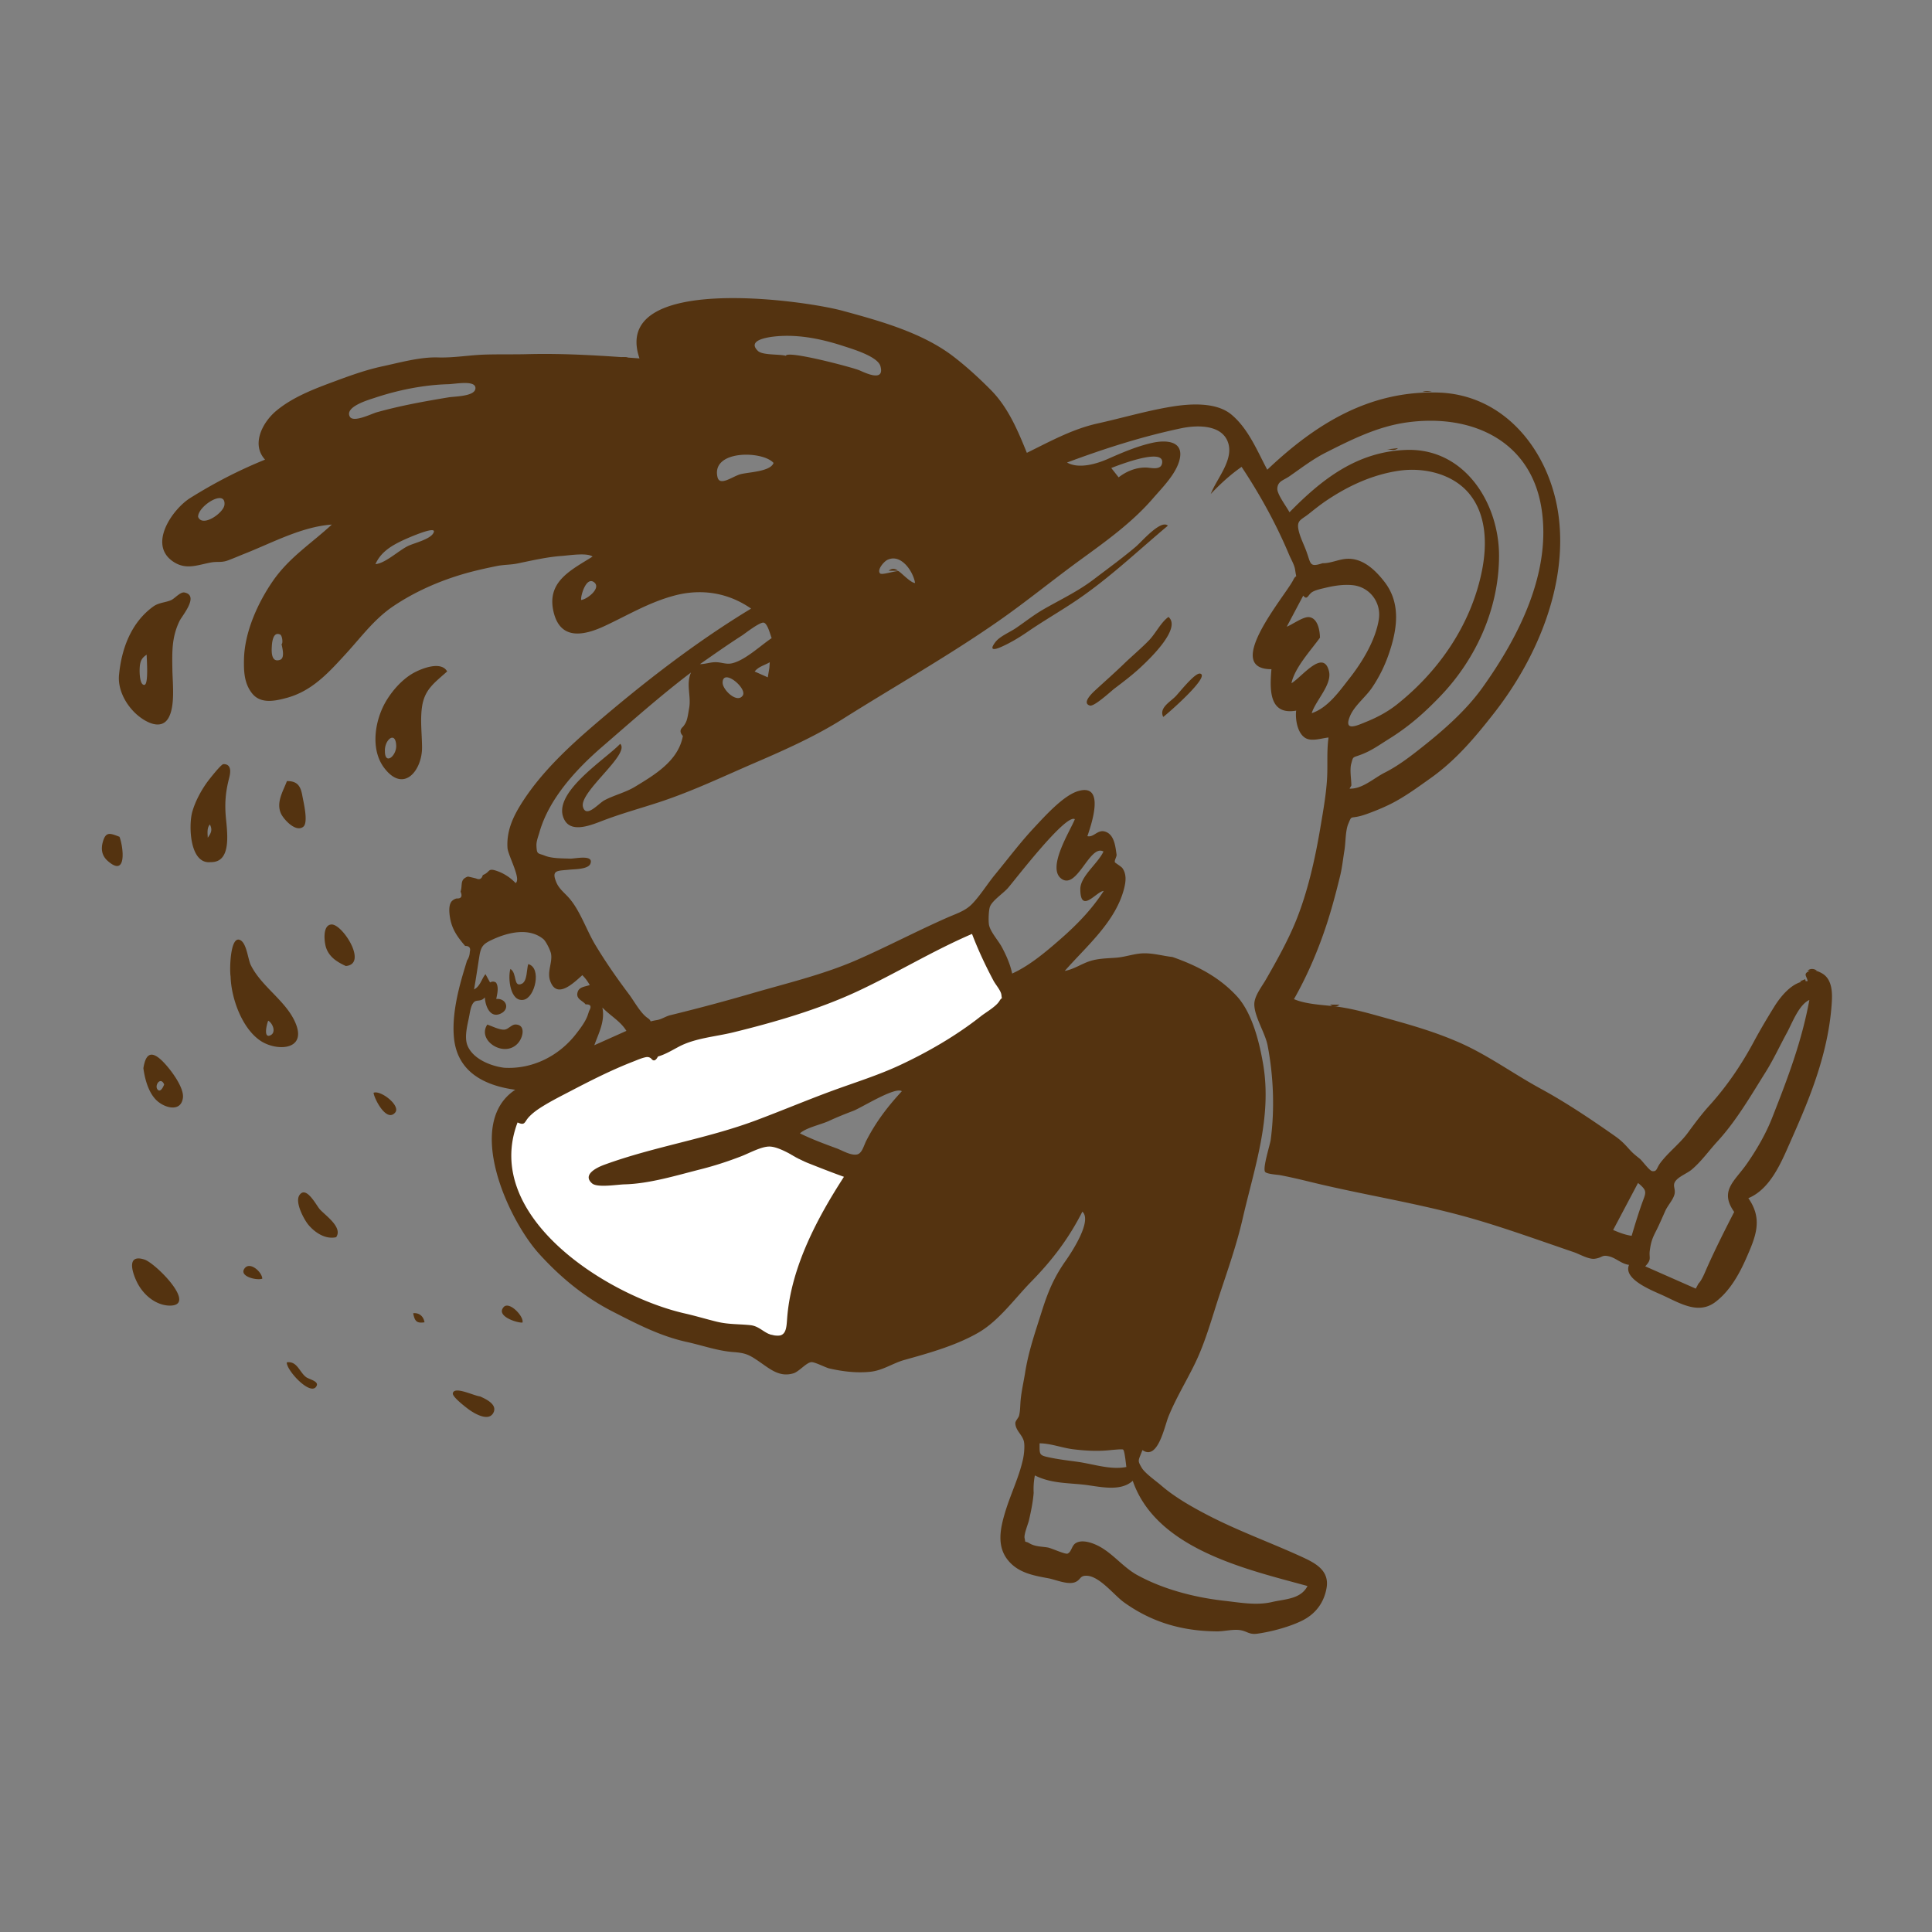 <svg id="SvgjsSvg1001" width="360" height="360" xmlns="http://www.w3.org/2000/svg" version="1.1" xmlns:xlink="http://www.w3.org/1999/xlink" xmlns:svgjs="http://svgjs.com/svgjs"><rect width="100%" height="100%" fill="#808080" stroke="none"/><defs id="SvgjsDefs1002"></defs><g id="SvgjsG1008"><svg xmlns="http://www.w3.org/2000/svg" viewBox="0 0 1024 768" width="360" height="360"><g fill="none" fill-rule="evenodd"><path fill="#ffffff" d="M285.204 455.106c4.669-3.182 14.216-14.572 19.218-17.204 11.123-5.853 60.675-17.36 62.286-18.04 2.454-1.034 18.395-4.652 27.683-6.937 21.81-5.368 99.965-40.036 120.565-48.925 2.63 6.92 24.34 37.468 20.616 40.599-12.262 10.307-34.241 23.141-48.445 30.527-11.488 5.974-23.656 10.918-35.94 14.954-13.947 4.584-23.52 9.498-37.419 14.186-13.675 4.613 2.668 19.04 9.69 22.02 7.878 3.345 20.079 5.042 28.127 7.94-14.17 22.025-26.07 48.756-28.452 75.139-.573 6.35-5.413 12.17-13.286 10.27-4.062-.982-41.546-5.974-47.658-7.368-40.803-9.305-114.052-58.034-95.189-108 4.321 1.995 14.187-6.423 18.204-9.161Z" class="colorFF5678 svgShape"></path><g fill="#543310" class="color000 svgShape"><path d="M308.031 190c3.048-.257 10.93-6.346 6.794-9.426-4.172-3.107-7.17 7.306-6.794 9.426m-158.786 23.353c.797-.14.45-4.501-.805-5.058-3.96-1.758-4.294 4.849-4.39 6.617-.121 2.23-.4 8.516 4.414 6.793 2.733-.978 1.037-6.68.781-8.352M383 233.723c-.107 3.892 7.756 11.376 10.687 6.887 2.466-3.772-10.485-14.635-10.687-6.887m-278-87.779c2.278 5.812 13.545-2.109 13.964-6.371.86-8.73-14.082.563-13.964 6.371M199 171c5.246-.431 12.15-7.102 17.21-9.594 3.424-1.686 12.74-3.696 13.754-7.525.882-3.327-14.926 3.794-16.276 4.427-6.2 2.905-11.792 6.217-14.689 12.692m393.898-46c4.182-3.234 9.266-5.32 14.627-5.183 2.677.068 8.262 1.743 8.472-2.887.342-7.528-23.302 1.653-26.997 3.13l3.898 4.94M331.999 418.387c-3.068-5.095-8.586-8.04-12.736-12.387 1.52 7.137-1.908 13.485-4.264 20l17-7.613M864.805 527c1.69-5.659 3.384-11.286 5.361-16.858 2.212-6.24 3.312-6.78-1.983-11.142l-13.184 24.918c3.129 1.33 6.394 2.624 9.806 3.082M409.999 117.365c-5.818-6.558-33.086-6.97-29.712 7.504 1.178 5.054 7.882-.315 12.081-1.493 4.168-1.17 15.97-1.325 17.631-6.011m-1 92.85c-.705-1.674-2.113-7.715-4.203-8.19-2.036-.465-10.07 5.871-11.58 6.838-7.533 4.827-14.876 10.02-22.217 15.137 2.811 0 5.363-1 8.157-1.022 3.32-.029 5.701 1.335 8.938.557 6.955-1.67 15.027-9.377 20.905-13.32m7.537-149.645c.653-3 34.745 6.005 38.842 7.654 2.232.897 13.75 6.884 11.275-2.14-1.409-5.138-14.718-9.056-18.983-10.465-10.843-3.579-22.275-6.124-33.82-5.534-2.242.114-19.22 1.094-12.13 7.918 2.442 2.35 11.2 1.61 14.816 2.567m7.463 412.143c6.352 3.125 12.837 5.515 19.476 7.96 2.95 1.084 7.544 3.927 10.797 3.213 2.665-.586 3.519-4.644 4.919-7.36 5.118-9.938 11.23-17.955 18.808-26.15-3.518-2.565-21.381 8.755-25.8 10.426-4.426 1.673-8.6 3.358-12.93 5.357-4.078 1.882-12.123 3.565-15.27 6.554M536.463 388c9.257-4.189 18.031-11.617 25.623-18.268 8.717-7.636 16.532-15.64 22.913-25.521-3.84.196-12.318 12.548-12.413-.9-.049-6.86 9.352-13.617 12.27-19.98-7.258-4.098-13.91 20.388-22.24 14.453-8.022-5.72 4.637-25.382 7.076-31.586-4.706-3.131-31.518 31.915-35.4 36.4-2.426 2.806-8.166 6.543-9.536 9.817-.816 1.95-.933 8.135-.538 9.928.821 3.75 4.98 8.24 6.832 11.73 2.344 4.42 4.385 9.013 5.413 13.927m382.692 126.352c-8.005-11.3.263-16.227 6.773-25.605 5.206-7.502 9.995-15.771 13.295-24.149 8.253-20.953 15.7-40.433 19.776-62.598-5.61 2.56-9.116 12.306-11.922 17.441-3.774 6.904-7.093 14.15-11.287 20.839-7.848 12.516-15.553 25.868-25.536 36.717-4.523 4.917-8.352 10.448-13.57 14.878-2.385 2.024-6.946 3.685-8.703 6.216-1.658 2.389.197 3.916-.433 6.77-.646 2.928-3.608 6.05-4.879 8.87-1.67 3.702-3.224 7.414-5.087 11.035-2.032 3.949-2.587 6.014-3.135 9.873-.599 4.22 1.237 4.658-2.448 8.546l20.033 8.833c2.253.995 4.507 1.988 6.76 2.982l1.426-2.671c1.835-1.783 3.523-6.178 4.572-8.533 4.388-9.824 9.343-19.687 14.365-29.444M274.32 466.919c-18.96 49.92 47.668 91.95 88.683 101.247 5.681 1.287 11.225 2.972 16.88 4.355 6.166 1.507 11.641 1.207 17.796 1.838 4.896.5 7.23 4.285 11.844 5.327 7.71 1.742 7.239-4.053 7.791-10.261 2.34-26.325 15.776-51.724 29.995-73.69-6.495-2.324-12.93-4.86-19.343-7.404-5.487-2.178-13.888-8.3-19.787-8.624-4.362-.238-11.01 3.487-15.247 5.122-7.056 2.723-14.133 5.042-21.487 6.899-12.86 3.247-27.17 7.673-40.477 8.008-3.837.097-14.36 1.884-17.121-.487-5.264-4.52 2.042-8.29 6.45-9.903 26.264-9.618 54.15-13.707 80.49-23.568 13.554-5.075 26.968-10.742 40.607-15.742 11.757-4.309 24.071-8.124 35.433-13.425 15.005-6.998 30.074-15.716 43.067-25.987 2.6-2.055 8.05-5.108 9.832-8.086 1.57-2.622 1.374-.007 1.048-3.186-.234-2.283-3.028-5.378-4.177-7.535-4.282-8.043-8.152-16.305-11.405-24.817-20.726 8.89-40.444 20.99-60.865 30.49-20.554 9.563-43.74 16.31-65.728 21.689-9.359 2.29-20.118 3.014-28.7 7.54-3.648 1.921-7.253 4.145-11.16 5.257-1.153 2.213-2.288 2.647-3.407 1.3-.701-.786-1.607-1.118-2.719-.996-2.39.404-4.826 1.533-7.06 2.4-11.31 4.384-22.138 9.874-32.874 15.476-5.09 2.653-10.309 5.267-15.179 8.298-2.61 1.625-4.95 3.263-7.085 5.494-2.56 2.675-1.951 4.874-6.095 2.971M700.98 170.53c4.79.078 9.158-2.518 14.155-2.373 7.857.227 14.077 6.319 18.637 12.194 9.024 11.624 6.723 25.647 2.19 38.656-2.169 6.217-5.147 12.185-8.867 17.627-3.294 4.818-9.183 9.375-11.482 14.74-3.791 8.846 3.858 5.084 8.542 3.195 5.888-2.378 11.409-5.333 16.407-9.314 22.277-17.742 39.223-42.403 44.9-70.725 2.77-13.818 2.556-29.972-7.07-41.25-8.8-10.313-23.99-13.682-36.977-11.77-14.037 2.068-26.759 8.014-38.189 15.667-3.32 2.224-6.36 4.652-9.477 7.139-4.09 3.263-6.54 3.348-5.517 8.462.76 3.802 2.83 7.742 4.164 11.39 2.498 6.833 1.587 8.601 8.583 6.362m15.277 117.801-.97 1.657c6.684.318 12.91-5.578 18.604-8.456 7.398-3.741 13.967-8.844 20.45-13.997 11.432-9.09 23.014-19.332 31.523-31.264 19.077-26.747 36.405-60.658 31.2-94.57-5.61-36.55-37.579-50.618-71.642-45.78-15.35 2.18-29.056 9.034-42.794 15.992-6.925 3.507-12.77 8.058-19.113 12.462-3.292 2.287-6.296 2.584-6.51 6.582-.163 3.013 5.046 9.827 6.454 12.557 17.25-17.596 35.838-32.153 61.887-33.053 30.99-1.07 49.315 28.314 49.18 56.452-.134 27.595-12.036 54.14-31.009 73.971-8.622 9.013-16.843 16.245-27.431 22.823-5.278 3.279-9.17 6.223-15.072 8.4-4.174 1.541-3.74.73-4.804 4.593-.905 3.28.02 8.226.047 11.631m-168.391 374.91c-.403 4.973-1.414 9.869-2.539 14.72-.404 1.741-2.679 7.24-2.28 9.198.66 3.237-.218 1.156 2.618 2.844 2.958 1.763 6.402 1.657 9.641 2.192 2 .33 9.324 3.778 10.556 3.234 2.154-.952 2.086-4.308 4.449-5.638 3.22-1.814 7.965-.26 11.002 1.159 8.12 3.787 13.7 11.628 21.557 15.92 13.954 7.62 30.512 11.84 46.08 13.58 8.433.944 17.063 2.599 25.392.623 6.562-1.557 15.091-1.414 18.658-8.455-31.701-8.718-80.087-19.387-92.621-55.767-6.814 6.178-18.201 2.851-26.435 1.998-9.06-.938-17.154-.72-25.439-4.849-.606 3.246-.79 5.94-.64 9.241m-280.68-225.318c14.923.901 29.07-6.16 38.254-18.076 2.26-2.935 4.579-5.93 5.936-9.407.295-.88.588-1.763.882-2.644 1.425-2.433.8-3.581-1.87-3.444-1.505-2.064-5.32-2.758-4.235-6.499.817-2.822 3.834-2.868 6.456-3.756-1.306-2.194-2.087-3.295-3.956-5.246-4.857 4.37-13.672 12.945-17.085 2.907-1.64-4.819 1.246-9.425.531-14.073-.294-1.923-2.731-6.834-4.144-7.983-7.523-6.125-18.358-3.59-26.34.015-5.501 2.485-6.685 3.65-7.582 9.347-.911 5.792-1.757 11.582-2.768 17.357 3.3-1.72 3.902-5.436 6.055-8.112.806 1.468 1.613 2.938 2.422 4.406 1.136-.637 2.197-.604 3.181.102 1.593 2.45.59 6.08.101 8.648 5.312-.495 7.557 5.43 2.202 7.831-5.547 2.486-8.05-4.292-8.237-8.682-2.07 2.472-4.196 1.15-5.639 2.42-1.441 1.27-2.009 3.916-2.522 6.815-.843 4.763-3 11.635-1.004 16.413 2.963 7.097 12.41 10.79 19.362 11.66M699.61 209.976c-4.937 6.867-13.356 15.856-15.117 24.152 5.439-3.191 16.938-18.548 19.9-6.315 1.7 7.022-7.021 15.389-9.164 22.188 8.577-2.822 14.686-11.66 20.038-18.481 6.824-8.697 13.791-20.161 15.533-31.22 1.409-8.949-4.8-17.29-14.023-18.167-4.712-.448-9.632.3-14.184 1.393-2.076.497-5.172 1.115-7.025 2.227-2.326 1.397-2.644 4.667-4.836 1.947-2.91 5.487-5.822 10.974-8.733 16.46 2.897-1.052 8.809-5.514 11.975-5.053 4.624.675 5.574 7.39 5.636 10.87M237.28 75.643c-12.945.382-26.476 3.139-38.73 7.236-3.044 1.019-15.883 4.641-13.18 9.892 1.788 3.47 11.423-1.434 14.336-2.252 12.484-3.505 25.338-5.817 38.125-7.927 3.096-.51 13.6-.46 14.141-4.519.664-4.952-11.036-2.435-14.692-2.43m352.313 564.822c-7.017.857-13.754.537-20.777-.323-5.911-.723-11.93-3.143-17.811-3.143 0 6.295-.427 6.335 6.215 7.682 4.636.94 9.338 1.47 14.023 2.125 8.249 1.153 17.406 4.39 25.756 2.727-.202-1.093-.842-8.47-1.707-9.2-.487-.41-4.99.139-5.7.132M476.19 174.677c1.962 1.25 6.472 6.235 8.81 6.323-.835-5.771-7.274-15.82-14.668-12.253-1.812.875-5.618 5.229-3.896 7.15.92 1.027 7.35-1.213 9.754-1.22m-68.409 51.34c.071-1.006.144-2.012.218-3.017-2.713 1.595-6.072 2.35-8 4.92l6.944 3.08.838-4.983m213.676 153.218c12.819 4.49 24.571 10.485 34.006 20.662 8.157 8.8 11.99 24.307 13.98 35.843 4.927 28.546-4.579 55.005-10.847 82.313-3.18 13.853-7.927 27.184-12.372 40.679-3.88 11.784-7.209 24.124-12.566 35.33-4.542 9.5-10.345 18.868-14.341 28.724-2.15 5.304-5.635 23.506-13.797 17.79-2.227 5.823-2.768 5.327-.388 9.372 1.724 2.928 7.569 6.994 10.328 9.378 7.35 6.356 16.66 11.594 25.283 16.044 15.794 8.152 32.724 14.25 48.99 21.68 7.19 3.289 14.988 7.172 13.374 16.58-1.352 7.885-5.914 13.865-13.032 17.373-6.68 3.295-16.238 5.839-23.589 6.872-4.361.614-5.361-1.201-8.917-1.829-3.957-.697-8.575.652-12.658.617-18.326-.16-34.371-4.77-49.18-15.398-5.293-3.798-13.083-14.1-20.009-14.099-3.54 0-2.793 2.15-5.907 3.413-3.843 1.556-10.465-1.382-14.243-2.072-8.049-1.469-16.234-2.961-21.594-9.894-5.795-7.492-3.735-16.773-1.245-25.093 2.807-9.379 7.53-18.894 9.537-28.415.489-2.316.939-6.633.443-8.99-.772-3.655-4.463-5.836-4.574-9.795-.034-1.204 1.69-2.792 1.99-4.035.666-2.73.563-5.562.837-8.34.489-4.956 1.62-9.704 2.399-14.602 1.772-11.145 5.267-21.087 8.65-31.825 3.282-10.422 6.406-18.178 12.752-27.202 3.285-4.673 14.275-21.324 8.908-26.116-7.345 14.428-15.934 25.68-27.175 37.166-8.598 8.786-17.004 20.596-27.765 26.853-11.831 6.88-26.289 10.927-39.354 14.565-6.214 1.729-11.37 5.565-18.069 6.275-7.26.768-14.65-.138-21.76-1.757-2.001-.455-7.774-3.53-9.585-3.335-2.668.29-6.506 5.046-9.434 5.92-7.127 2.125-11.994-1.936-17.4-5.69-5.867-4.073-7.642-5.085-14.412-5.576-8.292-.6-16.356-3.522-24.512-5.312-14.34-3.146-26.529-9.522-39.563-16.197-14.941-7.649-27.721-18.198-38.983-30.66-16.555-18.321-39.61-69.088-12.567-86.863-15.92-2.162-30.502-9.114-32.443-27.134-1.014-9.43.895-19.874 3.266-28.963 1.082-4.15 2.372-8.274 3.608-12.38a8.5 8.5 0 0 0 1.475-4.555c.571-2.137-.252-3.202-2.47-3.192-4.194-4.903-7.347-9.23-8.194-16.193-.267-2.206-.506-5.588 1.064-7.464a5.361 5.361 0 0 1 2.626-1.51c2.458.14 3.152-1.071 2.084-3.632 1.193-3.628-.577-6.455 3.92-7.97 1.441.307 2.876.643 4.305 1.006 1.824.831 3.01.229 3.562-1.802 4.236-1.658 2.282-4.109 8.038-1.976 3.483 1.291 6.797 3.514 9.334 6.222 3.182-2.043-4.055-14.668-4.296-18.696-.573-9.495 3.353-17.345 8.46-25.144 9.927-15.156 23.783-28.188 37.447-39.914 26.172-22.456 53.667-43.834 83.219-61.725-12.191-8.467-26.434-10.762-40.94-6.827-13.373 3.628-24.213 10.217-36.523 15.98-11.404 5.337-23.509 7.53-27.145-7.035-4.074-16.315 8.924-22.372 20.583-29.688-2.911-2.171-12.495-.619-16.12-.362-8.074.57-15.796 2.394-23.642 4.006-3.763.772-7.22.598-10.948 1.355-5.542 1.125-11.329 2.385-16.936 3.988-13.34 3.815-26.58 9.605-38.108 17.407-9.963 6.74-16.875 16.257-24.902 25.022-9.154 9.994-17.926 19.828-31.497 23.486-6.355 1.714-13.81 3.269-18.315-2.407-4.192-5.278-4.426-11.639-4.288-18.092.303-14.255 7.19-29.658 15.2-41.306 8.694-12.644 20.34-19.885 31.343-30.062-15.904 1.137-31.274 9.52-45.9 15.315-3.078 1.22-6.185 2.59-9.28 3.72-3.3 1.203-5.486.466-8.648 1.017-7.215 1.26-13.413 4.3-20.432-.548-13.278-9.171.025-27.828 9.168-33.553 12.734-7.973 25.689-14.686 39.718-20.373-7.595-8.238-1.109-19.994 5.892-25.839 8.857-7.395 20.136-11.632 30.809-15.59 8.44-3.132 16.73-6.138 25.498-8.022 9.218-1.98 19.996-5.006 29.35-4.715 8.77.272 16.55-1.274 25.433-1.52 7.392-.206 14.801-.029 22.192-.22 19.886-.514 39.845.827 59.28 2.258-15.398-45.029 86.03-31.123 107.668-25.242 19.665 5.346 42.197 11.547 58.715 24.23 6.998 5.373 13.644 11.48 19.853 17.748 9.16 9.248 14.231 21.358 19.076 33.311 12.29-6.02 24.04-12.58 37.487-15.566 12.795-2.84 25.902-6.688 38.772-8.833 9.785-1.632 23.988-2.738 32.223 4.17 8.944 7.505 13.604 19.184 18.943 29.185 25.64-24.329 54.24-42.078 90.796-40.898 35.772 1.156 59.295 32.047 63.632 65.521 4.777 36.886-11.654 75.428-33.926 103.992-9.987 12.81-20.32 25.182-33.763 34.739-6.666 4.737-13.698 9.927-21.007 13.626-3.645 1.844-7.63 3.51-11.456 4.93-1.727.64-3.505 1.282-5.3 1.717-5.129 1.244-4.133-.417-6.04 4.072-1.547 3.645-1.357 9.916-2.02 13.916-.757 4.572-1.207 9.207-2.312 13.717-1.916 7.817-3.91 15.442-6.309 23.076-4.542 14.447-10.653 29.008-18.14 42.186 6.349 2.758 15.24 3.036 22.025 3.872 7.343.903 14.697 2.803 22.325 4.936 15.284 4.273 28.942 7.88 43.476 14.279 15.089 6.642 28.537 16.56 43.066 24.454 13.36 7.259 26.865 16.35 39.273 25.065 2.952 2.073 4.78 3.875 7.13 6.5 2.404 2.683 3.17 3.208 6.042 5.532 1.296 1.047 5.063 6.332 6.542 6.526 2.649.351 2.242-1.626 4.321-4.386 4.342-5.762 10.398-10.226 14.71-16.134 3.595-4.927 7.346-9.915 11.189-14.152 9.302-10.252 17.01-21.616 23.622-33.906 3.442-6.399 7.066-12.488 10.804-18.527 3.72-6.012 10.336-13.947 17.747-13.592-.596-3.061-2.49-3.571.778-5.443 2.104-1.206 6.2.738 7.822 1.962 4.292 3.244 4.482 9.536 4.212 14.263-.698 12.18-3.246 24.205-6.8 35.723-4.27 13.846-9.62 26.061-15.462 39.276-4.65 10.527-10.424 24.448-21.995 29.252 7.77 11.096 4.039 20.137-1.155 31.917-3.796 8.612-8.81 17.51-16.447 23.209-8.608 6.424-17.945.974-26.949-3.272-5.437-2.565-22.066-8.618-18.684-16.511-4.154-.554-6.767-3.572-10.548-4.5-4.003-.983-3.315.642-7.55 1.252-3.248.467-8.105-2.441-11.162-3.482-5.108-1.737-10.2-3.519-15.3-5.275-14.355-4.945-28.468-9.813-42.965-13.774-26.973-7.37-54.279-11.55-81.157-18.132-5.388-1.32-10.745-2.592-16.355-3.65-1.158-.217-7.169-.552-7.9-1.792-1.278-2.173 2.654-14.333 2.991-16.811 2.216-16.268 1.492-34.076-1.629-50.16-1.296-6.685-7.085-15.342-7.035-21.868.035-4.378 3.914-9.158 6.192-13.124 5.634-9.805 11.537-20.4 15.71-30.603 6.39-15.61 10.304-33.23 13.127-49.948 1.47-8.716 3.18-18.164 3.58-26.981.306-6.72-.246-13.77.73-20.653-3.72.353-8.983 2.28-12.333.217-4.231-2.603-5.367-10.036-4.827-14.475-14.486 2.529-14.005-11.21-13.108-21.952-26.18 0 7.348-38.904 11.537-47.258 1.925-3.84 1.868.473 1.018-5.467-.373-2.611-2.158-5.505-3.168-7.906a258.52 258.52 0 0 0-7.12-15.487c-5.368-10.74-11.45-21.117-18.086-31.123-5.974 4.163-11.359 9.09-16.348 14.378 3.2-8.37 12.979-18.739 8.796-28.243-3.876-8.81-16.823-8.2-24.47-6.588-20.776 4.38-40.702 10.76-60.495 18.147 6.131 3.516 15.518.8 21.61-1.888 7.543-3.33 15.655-6.823 23.785-8.587 7.09-1.538 16.402-1.013 14.353 8.537-1.66 7.738-9.23 15.19-14.223 20.976-11.003 12.747-24.8 22.615-38.352 32.475-14.568 10.6-28.605 22.115-43.357 32.407-26.667 18.606-55.34 34.776-82.892 52.143-14.317 9.024-30.54 16.286-46.067 22.974-17.08 7.357-33.456 15.234-51.176 21.045-9.841 3.228-19.595 5.884-29.265 9.557-6.061 2.3-16.616 6.912-20.62.08-8.134-13.879 21.3-32.13 29.365-40.615 5.564 5.404-21.875 25.54-19.727 33.41 1.687 6.182 8.214-1.802 11.366-3.487 5.093-2.724 11.125-4.093 16.244-7.2 10.499-6.375 22.947-13.726 25.344-26.903-1.668-1.76-1.647-3.385.063-4.875.761-.905 1.365-1.9 1.81-2.983.747-2.07 1.047-4.664 1.447-6.86 1.182-6.49-1.785-12.565.988-18.916-16.18 12.26-31.734 26.109-47.094 39.381-13.777 11.905-28.153 27.494-33.216 45.258-.648 2.276-1.726 4.858-1.608 7.26.23 4.716.701 3.7 4.5 5.215 3.8 1.517 9.333 1.386 13.419 1.547 2.33.09 12.731-2.376 10.663 2.735-1.192 2.947-8.403 2.836-10.985 3.108-6.48.684-9.994-.018-6.924 7.006 1.376 3.148 4.164 5.28 6.351 7.717 6.087 6.779 9.393 17.176 14.18 25.14 5.456 9.073 11.453 17.7 17.824 26.15 2.63 3.487 6.143 10.04 9.788 12.528 3.403 2.323-.601 2.131 5.052 1.187 2.464-.41 4.697-2.013 7.054-2.587a1019.941 1019.941 0 0 0 43.153-11.54c18.642-5.421 38.205-10.044 55.991-17.85 15.933-6.995 31.748-15.322 47.848-22.406 4.702-2.067 9.398-3.438 13.052-7.243 4.411-4.592 8.063-10.604 12.131-15.54 6.919-8.397 13.296-16.937 20.743-24.894 5.544-5.921 15.368-16.927 23.19-19.29 14.86-4.49 6.905 18.145 4.984 23.866 3.494.793 5.33-3.688 9.43-2.4 4.909 1.545 5.417 8.073 6.031 12.164.163 1.09-1.312 3.127-.864 4.099.153.331 3.356 2.225 3.974 3.103 2.243 3.19 1.802 7.067.952 10.506-4.398 17.815-20.03 30.823-31.526 43.964 5.143-.973 8.956-3.904 13.81-5.357 4.558-1.363 9.139-1.292 13.732-1.683 4.809-.41 9.428-2.209 14.348-2.3 5.163-.096 10.106 1.374 15.226 1.957"></path><path d="M77.737 219c-2.835 1.853-3.635 3.671-3.732 7.946-.04 1.753.081 8.294 2.532 8.047 2.3-.231 1.2-13.744 1.2-15.993m-14.645 10.653c1.32-13.701 6.333-27.632 18.125-36.169 2.916-2.111 6.215-2.036 9.411-3.368 1.921-.8 4.956-4.52 7.137-4.08 8.027 1.624-1.247 12.29-2.605 15.096-4.209 8.693-3.925 16.331-3.799 25.709.096 7.127 1.577 19.142-2.016 25.593-3.83 6.869-12.138 2.408-16.775-1.657-5.852-5.133-10.272-13.306-9.478-21.124M204.01 270.142c0 7.645 6.205 2.47 5.984-2.969-.325-8.006-6.274-3.076-5.984 2.969M237 227.876c-6.792 6.108-12.031 9.535-13.34 18.927-.99 7.114-.006 14.16.036 21.326.071 12.012-9.629 24.64-20.067 10.871-7.614-10.043-4.883-25.835 1.326-35.929 3.258-5.295 7.91-10.534 13.282-13.834 4.041-2.484 15.409-7.37 18.762-1.361M142.151 413c-.787 1.863-2.636 9.469 1.136 7.749 3.33-1.52 1.172-6.562-1.136-7.749m-19.927-23.483c-.582-2.86-.345-20.79 4.594-19.445 3.879 1.054 4.52 10.232 6.1 13.426 5.885 11.895 19.392 19.302 24.05 31.58 5.199 13.71-10.52 14.135-18.86 8.583-9.877-6.574-15.591-22.67-15.884-34.144M110.117 316c2.143-2.894 2.36-4.44 1.138-7-1.562 1.699-1.285 4.127-1.138 7m1.55 12.945c-11.173 1.251-11.732-19.34-9.819-26.41 1.524-5.63 4.8-11.681 8.173-16.27.68-.925 7.141-9.244 8.407-9.264 4.86-.077 3.525 5.414 3 7.458-1.65 6.44-2.305 11.822-1.86 18.962.476 7.64 4.094 25.778-7.9 25.524M619 150.618c-15.977 13.399-31.145 27.905-48.518 39.625-8.5 5.736-17.388 10.81-25.87 16.64-4.321 2.968-8.73 5.626-13.522 7.808-4.234 1.928-7.002 2.179-3.49-2.397 2.349-3.057 7.612-5.187 10.81-7.36 4.923-3.347 9.572-7.06 14.75-10.028 9.128-5.237 18.2-9.465 26.615-15.887 7.47-5.699 15.174-11.263 22.302-17.32 3.057-2.597 13.192-14.52 16.923-11.081M619.323 199c7.185 6.146-10.792 22.984-14.892 26.8-4.323 4.025-9.084 7.615-13.786 11.18-1.655 1.256-10.685 9.66-12.977 8.981-4.522-1.339 1.415-6.79 2.959-8.212 4.993-4.604 10.093-9.072 14.975-13.8 4.403-4.26 9.17-8.205 13.429-12.603 3.45-3.563 6.347-9.6 10.292-12.346M87 446.756c-1.877-4.347-5.236.48-3.533 2.65 1.61 2.055 3.292-1.815 3.532-2.65m-11-8.584c1.006-6.392 3.33-9.944 9.327-4.488 4.12 3.75 12.408 14.41 11.621 20.222-1.032 7.623-9.428 5.46-13.78 1.474-4.462-4.086-6.432-11.54-7.168-17.208M89.14 563.975c-7.346-.56-13.613-6.199-16.732-12.808-2.625-5.558-5.11-14.517 4.112-11.596 6.01 1.905 29.177 25.3 12.62 24.404M178.164 527.74c-5.677 1.293-11.292-2.446-14.783-6.662-2.172-2.626-7.227-11.83-4.68-15.62 3.55-5.285 8.91 5.338 10.759 7.441 2.9 3.293 12.384 9.59 8.704 14.841M183.277 384c-4.45-2.065-8.581-4.55-10.37-9.483-1.139-3.141-2.095-12.56 2.96-12.517 5.845.052 19.23 21.057 7.41 22M152.079 286.003c5.958-.108 7.369 3.178 8.197 7.9.563 3.203 3.292 14.08.458 16.308-4.05 3.184-10.493-4.111-11.795-6.975-2.684-5.896 1.027-11.695 3.14-17.233M254.458 612.138c2.901 1.32 9.501 4.247 6.979 8.79-2.637 4.75-10.208.133-13.036-1.943-1.184-.869-8.706-6.557-8.391-8.464.663-4.054 11.032 1.236 14.448 1.617M63.326 315.508c1.983 4.964 4.214 22.018-6.225 12.809-3.186-2.81-3.666-6.321-2.569-10.18 1.587-5.592 3.897-4.483 8.794-2.63M616.538 252c-2.312-4.723 3.395-7.77 6.445-10.813 1.991-1.988 10.364-12.771 13.109-12.162 5.647 1.253-16.778 20.869-19.554 22.975M152.004 594.086c5.447-.874 6.718 5.176 10.227 7.813 1.505 1.132 6.671 2.126 5.632 4.528-2.73 6.306-16.126-8.101-15.86-12.341M198 451.192c3.744-1.567 14.55 6.851 11.447 10.488-4.638 5.441-11.183-7.511-11.447-10.488M276.917 572.986c-2.729.27-14.246-3.35-9.979-8.196 2.996-3.405 10.958 5.114 9.98 8.196M139 549.728c-2.71 1.083-12.481-1.145-9.409-5.39 2.927-4.039 9.413 2.036 9.409 5.39M219 568.037c3.168-.33 5.456 1.581 6 4.815-3.962.565-5.184-.377-6-4.815M631 98.49l4 .02c-1.34-.008-2.67-.014-4-.02M610 376.996l-6 .008c2-.004 4.001-.006 6-.008M956.806 391c.638 2.225-.296 2.594-2.806 1.106l2.806-1.106M900 565.49l3 .02-3-.02M710 404.525c-1.677 1.278-3.345 1.458-5-.068 1.667.024 3.333.046 5 .068M672.564 234c-.041 1.67-.084 3.337-.128 5 .041-1.671.085-3.336.128-5M759 79.7a8320.79 8320.79 0 0 1-5-.005c1.668-.624 3.335-.42 5 .005M270 59.353l-5 .294 5-.294M311 59.67l-4-.34 4 .34M333 61.255c-1.333.497-2.666.79-4 .007l4-.007M214 63.993c-1.668.339-3.334.678-5 1.014 1.668-.336 3.334-.675 5-1.014M673.568 471c-.046 1.002-.092 2.003-.136 3 .047-1.003.091-2.002.136-3"></path><path d="M122.472 390c.02.668.038 1.336.056 2-.02-.67-.038-1.335-.056-2M963 386.412l-5 .026c1.663-1.242 3.33-1.084 5-.026M621 379.33l-4-.66 4 .66M255 611.987c-1.667-.323-3.333-.65-5-.974l5 .974ZM591.546 325l-.092-3 .092 3M275 59.684l-3-.368 3 .368M439 34.955l-3-.91 3 .91M558 709.439l2 .122-2-.122M99 172.46l3 .08-3-.08M243 75.994l-7 .012 7-.012M715.452 282c.03 1.669.063 3.338.096 5-.03-1.67-.06-3.336-.096-5M593 640.032c-1.338-.02-2.673-.042-4-.064 1.34.018 2.67.042 4 .064M735 110.194l6-.666c-1.92 1.698-3.993.568-6 .666M582 640.556c-1.003-.038-2.005-.076-3-.112l3 .112M547.424 658l.152 5c-.049-1.673-.101-3.336-.152-5M700 171.598l4-.371c-1.217.938-2.646.389-4 .37M263 437.633c1.333.246 2.668.49 4 .734-1.333-.244-2.667-.488-4-.734M471 174.504c1.664-1.418 3.331-1.264 5-.016-1.667.004-3.333.01-5 .016M408.427 225c.048-.667.095-1.334.146-2-.046.668-.096 1.334-.146 2M699.479 206c.014 1.336.027 2.671.042 4-.013-1.339-.027-2.67-.042-4M258.284 415.031c2.194.744 6.607 2.991 9.164 2.693 2.047-.24 3.734-2.727 5.708-2.724 5.315.007 4.33 6.151 1.761 9.45-6.945 8.92-22.464-.753-16.633-9.419M279.977 383c7.248 1.87 3.638 17.814-2.455 18.91-7.174 1.292-8.424-11.672-7.007-16.358 3.692 2.194 1.406 10.02 6.06 7.857 2.958-1.377 2.508-7.743 3.402-10.409"></path></g></g></svg></g></svg>